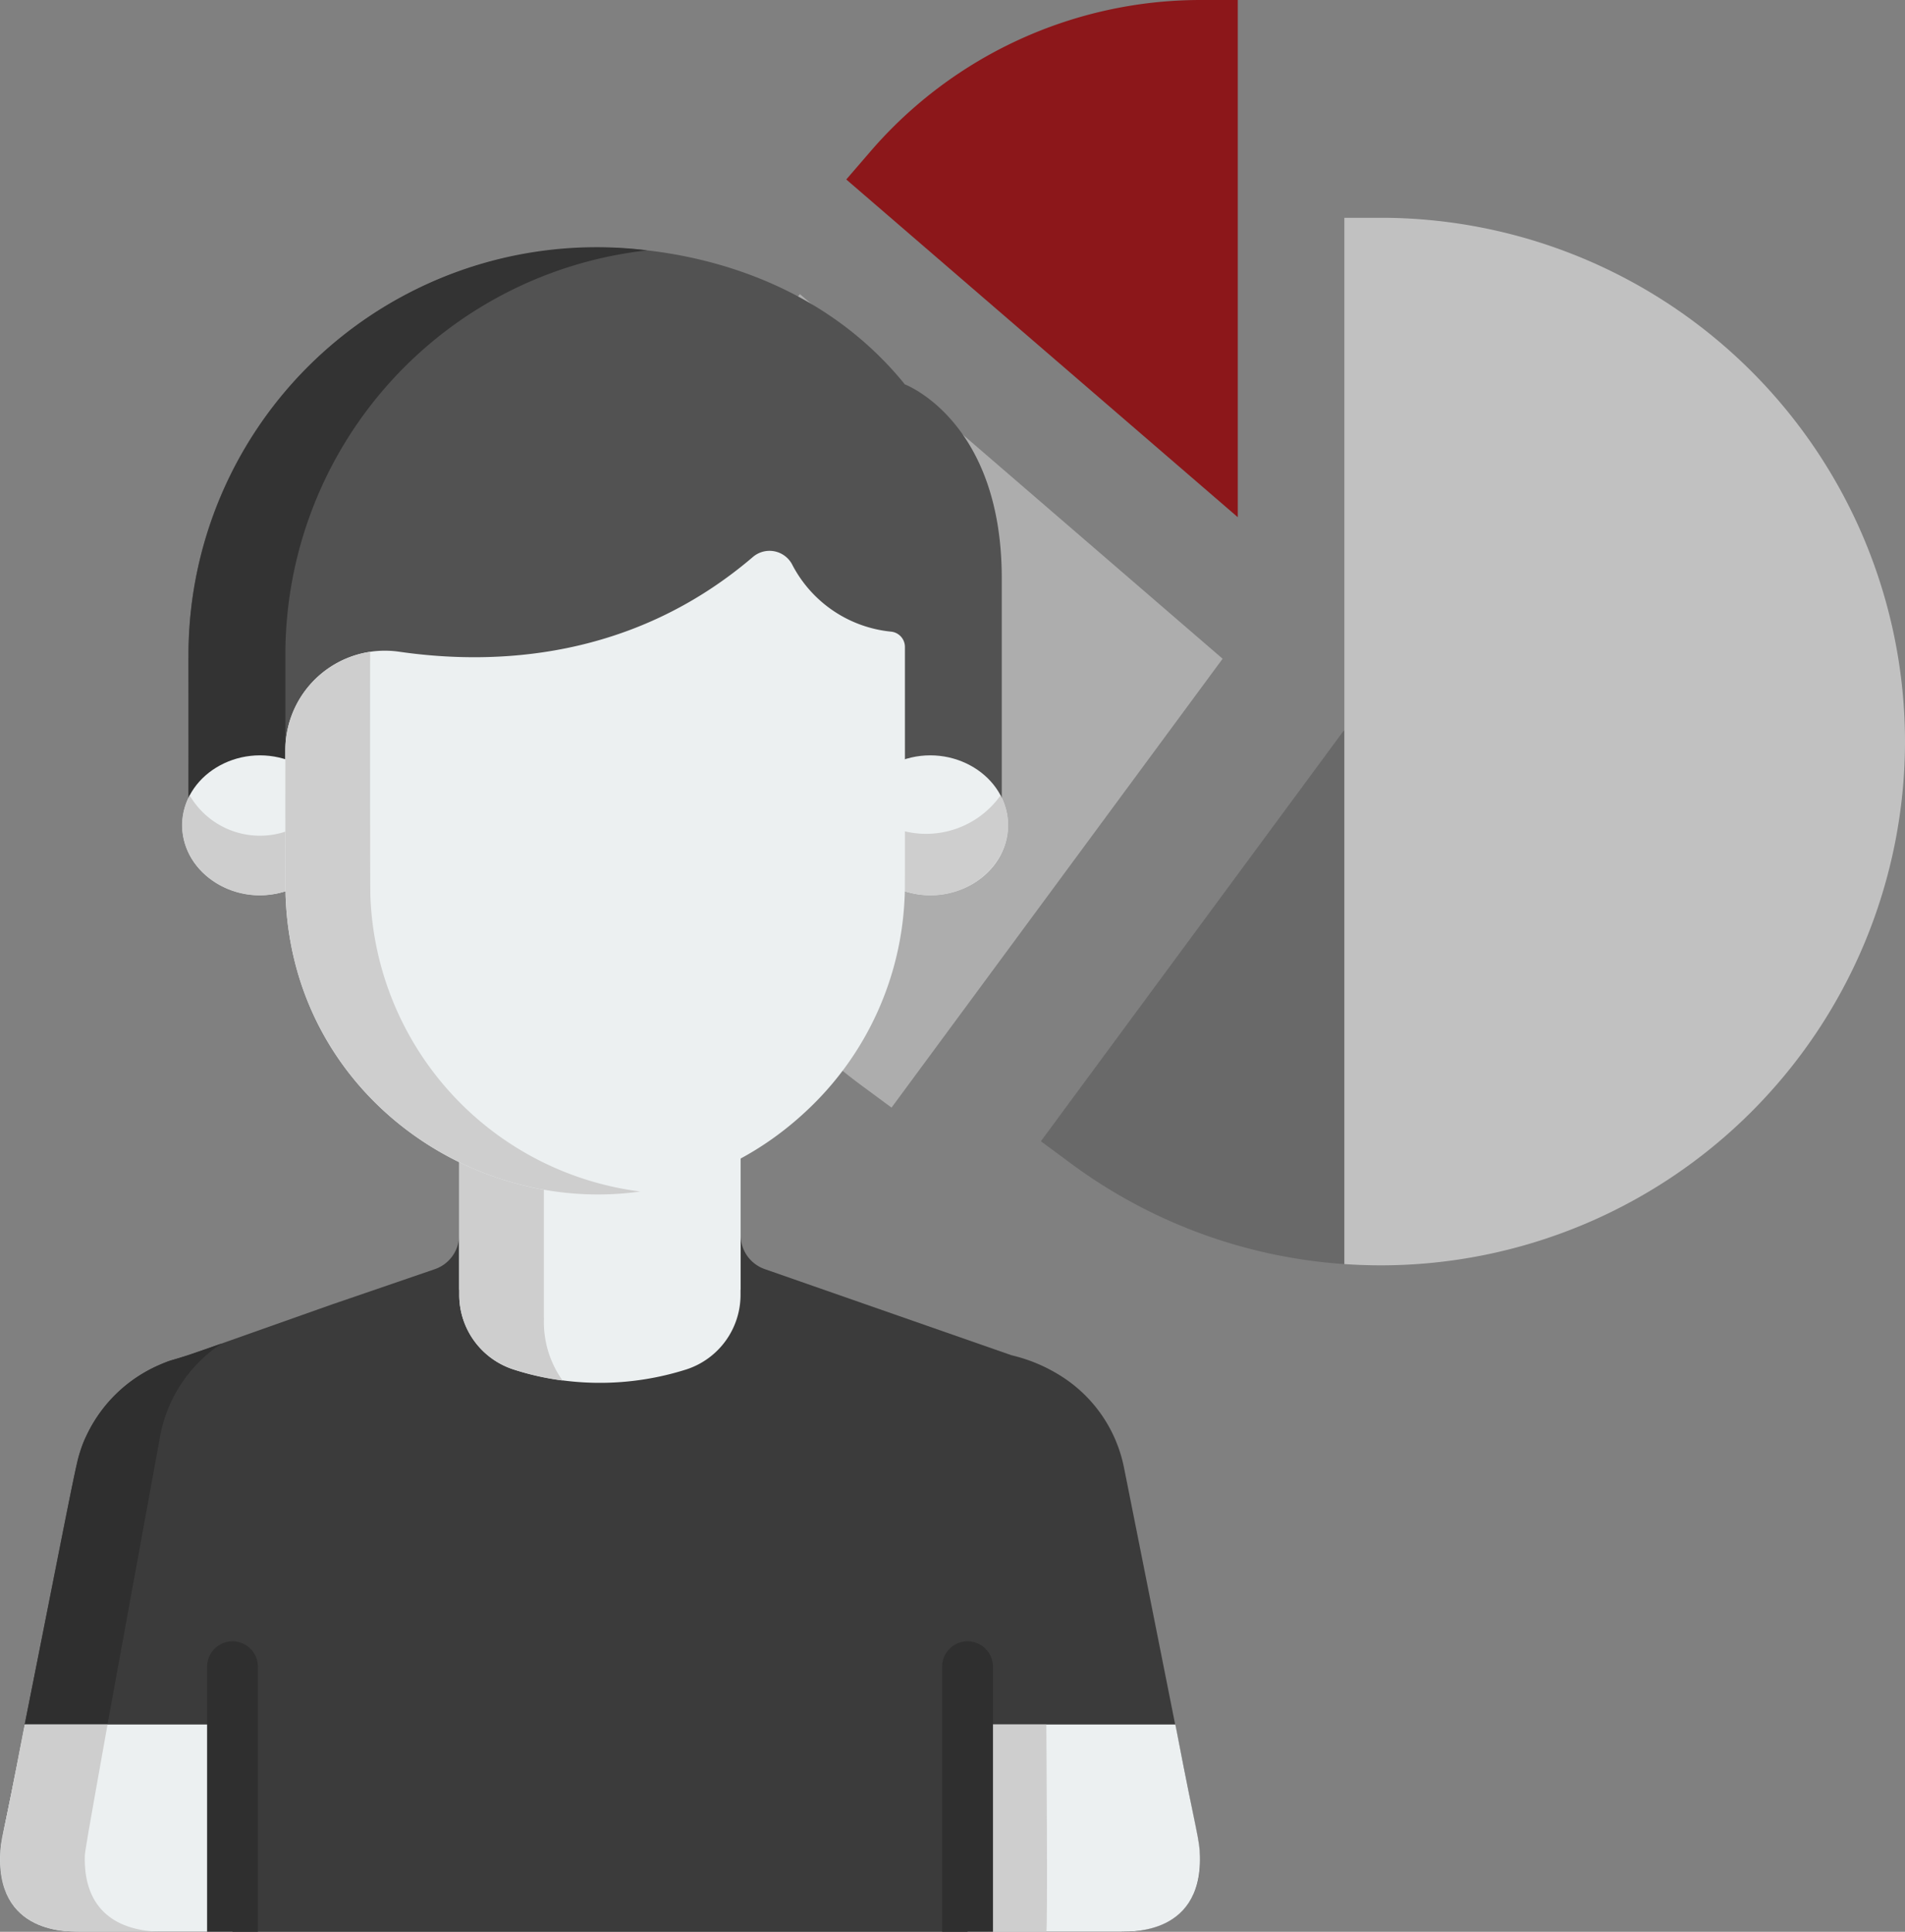 <svg xmlns="http://www.w3.org/2000/svg" width="142.012" height="143.985" viewBox="0 0 142.012 143.985"><rect x="0" y="0" width="142.012" height="143.985" fill="#808080" stroke="none"/><defs><style>.a{fill:#c1c1c1;}.b{fill:#696969;}.c{fill:#adadad;}.d{fill:#8c171a;}.e{fill:#3b3b3b;}.f{fill:#2f2f2f;}.g{fill:#ecf0f1;}.h{fill:#cecece;}.i{fill:#525252;}.j{fill:#333;}</style></defs><g transform="translate(-30.266 18.45)"><g transform="translate(76.817 0.55)"><g transform="translate(31.042 -2.767)"><path class="a" d="M316.9,127.377a39.083,39.083,0,0,1-39.039,39.039q-1.386,0-2.756-.094l-2-2.143v-33.5l2-4.184V88.338h2.756A39.083,39.083,0,0,1,316.9,127.377Z" transform="translate(-252.48 -88.338)"/><path class="b" d="M183.473,296v39.825a38.682,38.682,0,0,1-20.408-7.519l-2.216-1.637Z" transform="translate(-160.849 -257.839)"/></g><path class="c" d="M13.082,119.31l-1.8,2.087a39.023,39.023,0,0,0,6.41,56.907l2.218,1.637,24.681-33.456Z" transform="translate(0 -116.386)"/><path class="d" d="M111.1,0h-2.756a32.5,32.5,0,0,0-24.63,11.29l-1.8,2.087L111.1,38.549Z" transform="translate(-65.378 -19)"/></g><path class="e" d="M119.616,328.1c-.089-.444-5.48-27.532-5.54-27.81a10.5,10.5,0,0,0-4.977-7.085,11.952,11.952,0,0,0-3.421-1.387L87.291,285.4a2.685,2.685,0,0,1-1.814-2.54v-5.63a23.1,23.1,0,0,1-20.982.1v5.53a2.685,2.685,0,0,1-1.814,2.54l-7.558,2.592h-.007L44.3,291.821l-1.423.42a10.88,10.88,0,0,0-6.053,5.329c-.865,1.755-.609,1.139-4.807,22.216-1.555,8.051-1.9,8.637-1.7,10.436.541,5.028,5.713,4.5,5.853,4.564h77.643C113.866,334.767,120.63,335.282,119.616,328.1Z" transform="translate(0 -209.253)"/><path class="f" d="M36.68,370.319l5.539-30.336a10.574,10.574,0,0,1,4.575-6.829c-4.651,1.648-3.209.989-4.639,1.6a10.6,10.6,0,0,0-5.824,6.208c-.413,1.172-.145.142-4.312,21.039-1.555,8.051-1.9,8.638-1.7,10.436.541,5.028,5.713,4.5,5.853,4.564h6.315C38.029,377,36.1,374.4,36.68,370.319Z" transform="translate(-0.001 -251.469)"/><path class="g" d="M47.615,464.428H36.185c-.146-.064-6.041.528-5.894-5.617.032-1.31.2-1.365,1.744-9.384l.089-.449h15.49Z" transform="translate(-0.017 -338.895)"/><path class="g" d="M30.289,464.428h11.43c.146-.064,6.041.528,5.894-5.617-.032-1.31-.2-1.365-1.744-9.384l-.089-.449H30.289Z" transform="translate(72.105 -338.895)"/><path class="h" d="M38.3,448.979H32.127l-.089.449c-1.554,8.046-1.712,8.072-1.744,9.384-.147,6.125,5.777,5.566,5.894,5.617H42.5c-4.1,0-5.976-2.159-5.894-5.617C36.618,458.411,36.768,457.571,38.3,448.979Z" transform="translate(-0.018 -338.896)"/><path class="h" d="M32.239,448.979h4.366s.116,15.4,0,15.45H32.239Z" transform="translate(71.661 -338.894)"/><path class="g" d="M169.87,273.671c0,15.706,0-1.789,0,10.581h.007v.378a5.846,5.846,0,0,0,3.988,5.544,21.286,21.286,0,0,0,12.993,0,5.846,5.846,0,0,0,3.988-5.544v-.378h.007c0-2.461,0-9.264,0-10.581A22,22,0,0,1,169.87,273.671Z" transform="translate(-105.375 -206.571)"/><path class="h" d="M176.193,288.616h-.008c0-13.149,0-8.768,0-9.686a23.018,23.018,0,0,1-6.315-2.259c0,15.706,0-2.525,0,9.845h.007v.378a5.846,5.846,0,0,0,3.988,5.544,19.455,19.455,0,0,0,3.715.844A7.48,7.48,0,0,1,176.193,288.616Z" transform="translate(-105.375 -208.835)"/><path class="f" d="M95.122,423.7a1.9,1.9,0,0,0-1.895,1.895v19.752h3.789V425.6A1.894,1.894,0,0,0,95.122,423.7Z" transform="translate(-47.524 -319.816)"/><path class="f" d="M95.122,423.7a1.9,1.9,0,0,1,1.895,1.895v19.752H93.227V425.6A1.894,1.894,0,0,1,95.122,423.7Z" transform="translate(7.273 -319.816)"/><path class="i" d="M117.674.067a30.32,30.32,0,0,0-30.1,30.31V41.864h60.629V24.679c0-11.738-7.221-14.442-7.221-14.442C132-.836,117.686.066,117.686.066" transform="translate(-43.259 -0.036)"/><path class="j" d="M121.765.211A30.414,30.414,0,0,0,87.6,29.146c-.048,1.228-.016.769-.026,12.681h7.221V30.341A30.316,30.316,0,0,1,121.765.211Z" transform="translate(-43.255 0)"/><g transform="translate(43.854 37.849)"><path class="g" d="M93.617,154.739c-3.8-1.355-7.93,1.165-7.93,4.841s4.127,6.2,7.93,4.841Z" transform="translate(-85.687 -154.367)"/><path class="g" d="M304.4,154.739c3.8-1.355,7.93,1.165,7.93,4.841s-4.127,6.2-7.93,4.841Z" transform="translate(-250.777 -154.367)"/></g><g transform="translate(43.842 40.835)"><path class="h" d="M86.2,166.548c-2.221,4.216,2.455,8.82,7.375,7.067v-4.452A6.066,6.066,0,0,1,86.2,166.548Z" transform="translate(-85.635 -166.548)"/><path class="h" d="M304.4,169.163v4.452c4.919,1.753,9.6-2.851,7.375-7.067A6.808,6.808,0,0,1,304.4,169.163Z" transform="translate(-250.764 -166.548)"/></g><path class="g" d="M162.165,98.216a1.146,1.146,0,0,1,1.042,1.137c0,19.443.013,17.975-.033,18.879a23.032,23.032,0,0,1-6.942,15.357c-14.415,14.055-38.468,4.087-39.192-15.627-.034-.869-.02-10.939-.02-10.911a7.422,7.422,0,0,1,8.5-7.335c7.058,1.019,17.361.623,26.35-7.061a1.908,1.908,0,0,1,2.915.528A9.332,9.332,0,0,0,162.165,98.216Z" transform="translate(-65.482 -69.588)"/><path class="h" d="M123.36,141.138c-.029-.745-.023-14.387-.02-18.24a7.415,7.415,0,0,0-6.318,7.329c0-.028-.014,10.042.02,10.911.533,14.536,13.749,23.77,26.434,21.986A23.045,23.045,0,0,1,123.36,141.138Z" transform="translate(-65.482 -92.765)"/></g></svg>
